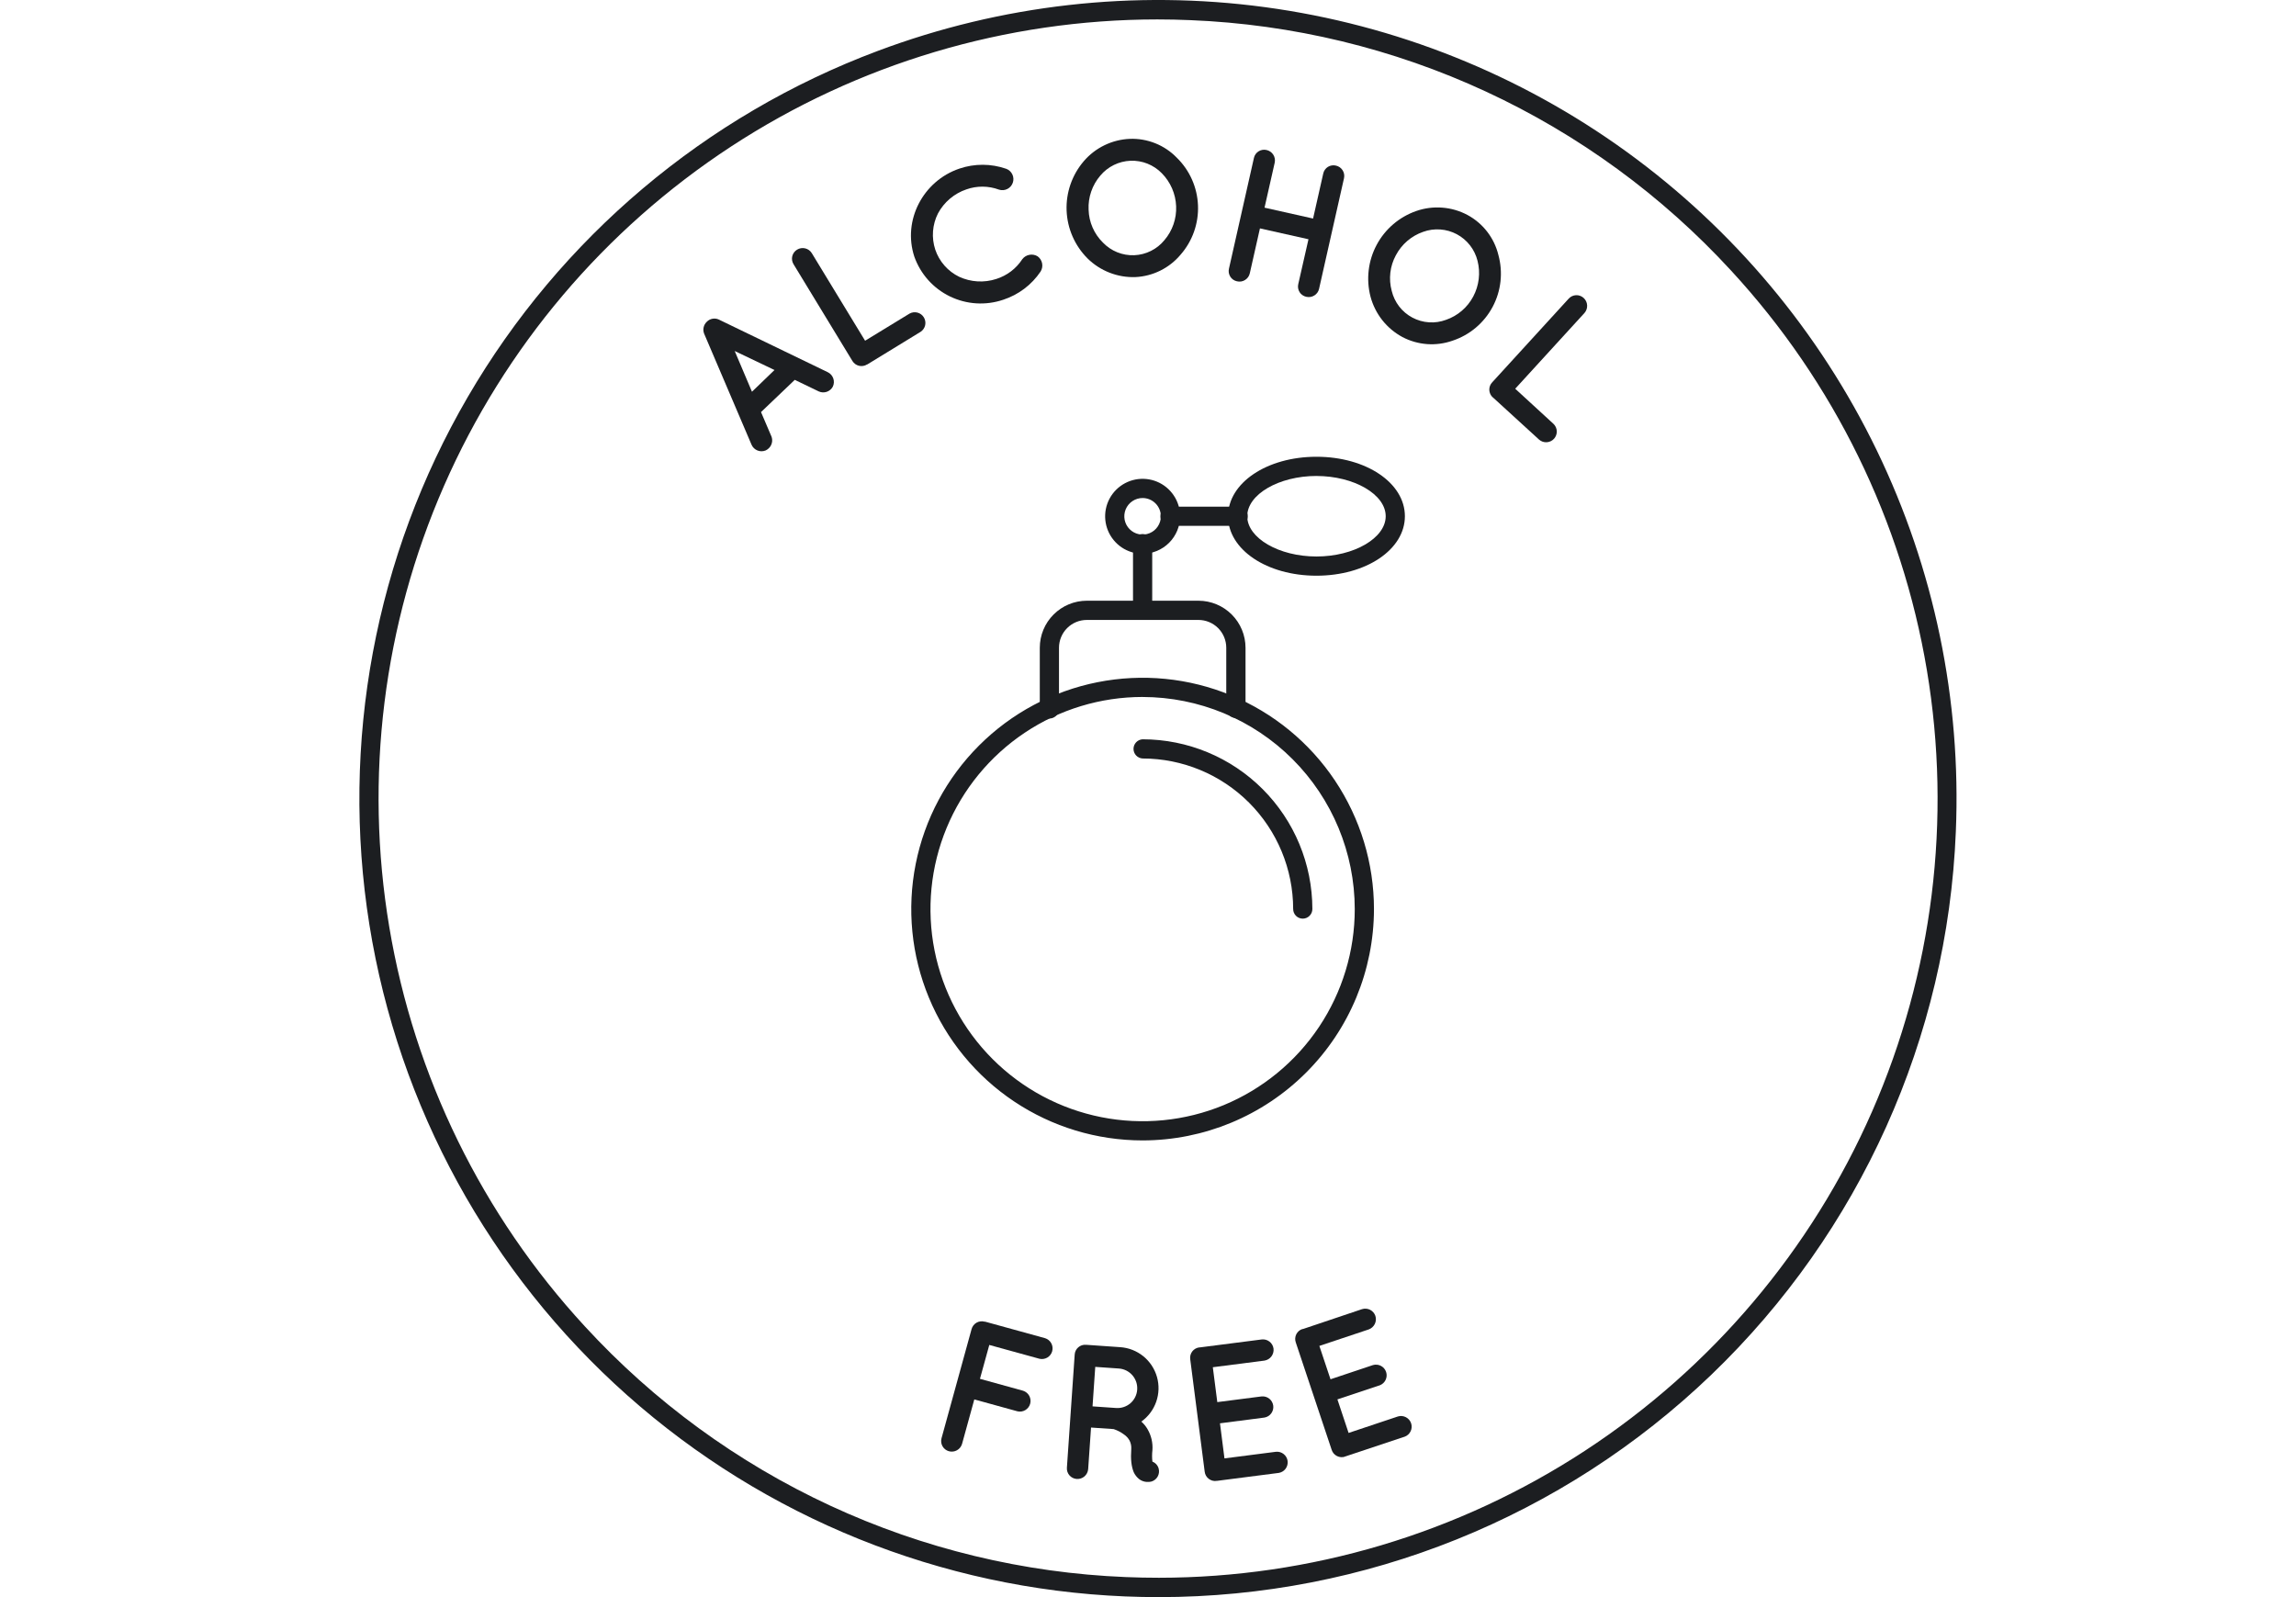 <svg width="115" height="80" viewBox="0 0 115 80" fill="none" xmlns="http://www.w3.org/2000/svg">
<path d="M57.23 57.124C54.938 57.124 52.698 56.445 50.792 55.171C48.887 53.898 47.402 52.088 46.525 49.971C45.648 47.854 45.418 45.524 45.865 43.276C46.312 41.028 47.416 38.964 49.037 37.343C50.657 35.723 52.722 34.619 54.97 34.172C57.217 33.725 59.547 33.954 61.664 34.831C63.782 35.708 65.592 37.194 66.865 39.099C68.138 41.005 68.818 43.245 68.818 45.537C68.814 48.609 67.592 51.554 65.42 53.726C63.248 55.899 60.302 57.121 57.23 57.124ZM57.23 34.911C55.129 34.911 53.074 35.534 51.327 36.702C49.58 37.869 48.218 39.529 47.413 41.47C46.609 43.412 46.399 45.548 46.809 47.61C47.219 49.671 48.231 51.564 49.717 53.05C51.203 54.536 53.096 55.548 55.157 55.958C57.218 56.368 59.355 56.158 61.297 55.354C63.238 54.549 64.898 53.187 66.065 51.44C67.233 49.693 67.856 47.638 67.856 45.537C67.853 42.72 66.732 40.019 64.74 38.027C62.748 36.035 60.047 34.915 57.23 34.912V34.911Z" fill="#1C1E21"/>
<path d="M65.252 46.015C65.124 46.015 65.002 45.964 64.912 45.874C64.821 45.784 64.771 45.661 64.771 45.533C64.769 43.534 63.973 41.618 62.56 40.204C61.146 38.79 59.23 37.995 57.23 37.993C57.107 37.986 56.991 37.933 56.906 37.843C56.822 37.754 56.774 37.635 56.774 37.512C56.774 37.389 56.822 37.27 56.906 37.181C56.991 37.091 57.107 37.038 57.23 37.031C59.484 37.034 61.645 37.93 63.239 39.524C64.833 41.118 65.73 43.279 65.733 45.533C65.733 45.661 65.682 45.783 65.592 45.873C65.502 45.964 65.38 46.015 65.252 46.015Z" fill="#1C1E21"/>
<path d="M61.902 35.965C61.774 35.965 61.651 35.914 61.561 35.824C61.471 35.734 61.42 35.611 61.42 35.484V32.446C61.42 32.077 61.273 31.723 61.012 31.461C60.751 31.2 60.396 31.053 60.027 31.053H54.435C54.065 31.053 53.711 31.2 53.45 31.461C53.189 31.723 53.042 32.077 53.042 32.446V35.484C53.045 35.549 53.035 35.614 53.013 35.676C52.99 35.737 52.955 35.793 52.91 35.841C52.865 35.888 52.811 35.926 52.751 35.952C52.691 35.977 52.626 35.991 52.561 35.991C52.495 35.991 52.431 35.977 52.371 35.952C52.31 35.926 52.256 35.888 52.211 35.841C52.166 35.793 52.132 35.737 52.109 35.676C52.086 35.614 52.076 35.549 52.08 35.484V32.446C52.081 31.821 52.329 31.222 52.771 30.781C53.212 30.339 53.811 30.091 54.436 30.09H60.028C60.653 30.091 61.252 30.339 61.694 30.781C62.135 31.222 62.384 31.821 62.385 32.446V35.484C62.385 35.547 62.372 35.61 62.348 35.668C62.324 35.727 62.288 35.78 62.243 35.825C62.198 35.869 62.145 35.905 62.086 35.929C62.028 35.953 61.965 35.965 61.902 35.965Z" fill="#1C1E21"/>
<path d="M57.23 30.858C57.103 30.858 56.98 30.807 56.89 30.717C56.8 30.627 56.749 30.504 56.749 30.376V27.257C56.745 27.192 56.755 27.127 56.778 27.065C56.8 27.004 56.835 26.948 56.88 26.9C56.925 26.853 56.979 26.815 57.039 26.789C57.099 26.763 57.164 26.75 57.23 26.75C57.295 26.75 57.36 26.763 57.42 26.789C57.48 26.815 57.534 26.853 57.579 26.9C57.624 26.948 57.659 27.004 57.681 27.065C57.704 27.127 57.714 27.192 57.711 27.257V30.376C57.711 30.504 57.66 30.626 57.57 30.716C57.48 30.807 57.358 30.858 57.23 30.858Z" fill="#1C1E21"/>
<path d="M57.23 27.739C56.859 27.739 56.496 27.629 56.187 27.423C55.879 27.216 55.638 26.923 55.496 26.58C55.354 26.237 55.317 25.86 55.389 25.495C55.462 25.131 55.64 24.797 55.903 24.534C56.165 24.272 56.5 24.093 56.864 24.02C57.228 23.948 57.606 23.985 57.949 24.127C58.292 24.269 58.585 24.51 58.791 24.819C58.998 25.127 59.108 25.49 59.108 25.862C59.107 26.359 58.909 26.836 58.557 27.188C58.205 27.54 57.728 27.738 57.23 27.739ZM57.23 24.946C57.049 24.946 56.872 24.999 56.721 25.1C56.57 25.201 56.453 25.344 56.383 25.511C56.314 25.679 56.296 25.863 56.331 26.041C56.367 26.219 56.454 26.382 56.583 26.51C56.711 26.638 56.874 26.725 57.052 26.76C57.23 26.795 57.414 26.776 57.582 26.706C57.749 26.637 57.892 26.519 57.992 26.367C58.092 26.216 58.145 26.039 58.145 25.858C58.143 25.616 58.046 25.384 57.875 25.214C57.704 25.043 57.472 24.947 57.23 24.946Z" fill="#1C1E21"/>
<path d="M65.938 28.837C63.454 28.837 61.509 27.529 61.509 25.858C61.509 24.188 63.454 22.879 65.938 22.879C68.422 22.879 70.367 24.188 70.367 25.858C70.367 27.529 68.422 28.837 65.938 28.837ZM65.938 23.841C64.058 23.841 62.47 24.764 62.47 25.858C62.47 26.952 64.058 27.875 65.938 27.875C67.818 27.875 69.406 26.952 69.406 25.858C69.406 24.764 67.818 23.842 65.938 23.842V23.841Z" fill="#1C1E21"/>
<path d="M61.989 26.341H58.627C58.562 26.345 58.497 26.335 58.435 26.312C58.374 26.29 58.318 26.255 58.27 26.21C58.223 26.165 58.185 26.111 58.159 26.051C58.133 25.991 58.12 25.926 58.12 25.86C58.12 25.795 58.133 25.73 58.159 25.67C58.185 25.61 58.223 25.556 58.27 25.511C58.318 25.466 58.374 25.431 58.435 25.409C58.497 25.386 58.562 25.376 58.627 25.38H61.99C62.055 25.376 62.121 25.386 62.182 25.409C62.243 25.431 62.3 25.466 62.347 25.511C62.394 25.556 62.432 25.61 62.458 25.67C62.484 25.73 62.497 25.795 62.497 25.86C62.497 25.926 62.484 25.991 62.458 26.051C62.432 26.111 62.394 26.165 62.347 26.21C62.3 26.255 62.243 26.29 62.182 26.312C62.121 26.335 62.055 26.345 61.99 26.341H61.989Z" fill="#1C1E21"/>
<path d="M58.048 80C57.484 80 56.918 79.988 56.352 79.965C47.129 79.585 38.322 76.028 31.423 69.896C24.524 63.763 19.959 55.434 18.502 46.319C17.044 37.205 18.784 27.867 23.427 19.889C28.069 11.911 35.328 5.785 43.972 2.548C50.154 0.229 56.814 -0.524 63.357 0.358C69.9 1.24 76.123 3.729 81.471 7.602C86.817 11.475 91.122 16.612 94 22.554C96.877 28.497 98.239 35.059 97.962 41.656L97.482 41.635L97.962 41.656C97.546 51.964 93.159 61.711 85.719 68.858C78.28 76.005 68.364 79.998 58.048 80ZM57.964 0.973C50.383 0.976 42.968 3.187 36.623 7.336C30.279 11.485 25.281 17.392 22.239 24.336C19.198 31.28 18.245 38.959 19.498 46.435C20.75 53.911 24.153 60.861 29.291 66.435C32.758 70.21 36.937 73.264 41.588 75.42C46.239 77.576 51.27 78.791 56.392 78.996C56.946 79.019 57.497 79.03 58.048 79.03C65.628 79.027 73.043 76.816 79.387 72.667C85.731 68.518 90.729 62.611 93.77 55.668C96.812 48.724 97.764 41.045 96.512 33.569C95.26 26.093 91.858 19.144 86.72 13.57C83.253 9.794 79.074 6.74 74.423 4.585C69.772 2.429 64.741 1.214 59.619 1.009C59.066 0.985 58.514 0.973 57.964 0.973Z" fill="#1C1E21"/>
<path d="M39.808 19.027L38.117 20.641L38.641 21.866C38.679 21.966 38.687 22.076 38.662 22.181C38.638 22.286 38.583 22.381 38.505 22.455C38.46 22.498 38.409 22.534 38.353 22.561C38.221 22.616 38.073 22.618 37.941 22.565C37.808 22.512 37.702 22.41 37.644 22.279L35.267 16.711C35.228 16.61 35.219 16.499 35.244 16.392C35.268 16.286 35.324 16.19 35.403 16.116C35.48 16.037 35.579 15.985 35.687 15.966C35.794 15.946 35.905 15.96 36.005 16.007L41.465 18.646C41.593 18.709 41.69 18.82 41.737 18.955C41.784 19.09 41.775 19.238 41.714 19.367C41.649 19.488 41.541 19.58 41.412 19.625C41.282 19.67 41.14 19.664 41.015 19.609L39.808 19.027ZM38.792 18.534L36.799 17.582L37.664 19.622L38.792 18.534Z" fill="#1C1E21"/>
<path d="M42.697 18.085L39.746 13.234C39.709 13.174 39.685 13.108 39.674 13.04C39.663 12.971 39.666 12.9 39.682 12.833C39.699 12.765 39.729 12.701 39.77 12.645C39.811 12.589 39.863 12.542 39.922 12.506C40.043 12.431 40.188 12.408 40.326 12.44C40.464 12.472 40.583 12.557 40.658 12.677L43.33 17.067L45.558 15.707C45.679 15.64 45.821 15.623 45.954 15.658C46.087 15.694 46.202 15.779 46.273 15.897C46.345 16.015 46.368 16.156 46.339 16.29C46.309 16.425 46.228 16.543 46.113 16.619L43.453 18.247L43.436 18.256H43.428C43.369 18.293 43.303 18.318 43.234 18.329C43.165 18.341 43.095 18.339 43.027 18.323C42.959 18.307 42.895 18.277 42.838 18.237C42.782 18.196 42.734 18.144 42.697 18.085Z" fill="#1C1E21"/>
<path d="M45.795 12.852C45.202 11.04 46.228 9.066 48.052 8.446C48.813 8.187 49.639 8.19 50.399 8.455C50.534 8.505 50.645 8.607 50.706 8.737C50.768 8.868 50.776 9.018 50.728 9.154C50.681 9.29 50.582 9.403 50.453 9.467C50.324 9.532 50.174 9.543 50.037 9.499C49.511 9.304 48.933 9.299 48.404 9.486C47.794 9.693 47.285 10.124 46.98 10.692C46.697 11.253 46.648 11.905 46.844 12.502C46.943 12.797 47.1 13.069 47.305 13.303C47.51 13.536 47.76 13.727 48.04 13.863C48.624 14.133 49.29 14.173 49.902 13.973C50.439 13.804 50.9 13.453 51.205 12.981C51.293 12.867 51.419 12.79 51.56 12.764C51.701 12.737 51.847 12.764 51.97 12.838C52.087 12.922 52.167 13.047 52.196 13.188C52.224 13.33 52.198 13.476 52.122 13.599C51.674 14.266 51.015 14.764 50.25 15.014C49.373 15.312 48.413 15.253 47.579 14.848C46.744 14.444 46.104 13.726 45.795 12.852Z" fill="#1C1E21"/>
<path d="M58.937 7.894C59.587 8.526 59.968 9.383 60.004 10.289C60.04 11.194 59.727 12.079 59.129 12.76C58.85 13.092 58.505 13.363 58.117 13.555C57.728 13.748 57.304 13.858 56.871 13.879C56.428 13.895 55.987 13.82 55.575 13.659C55.162 13.498 54.786 13.255 54.471 12.944C53.833 12.305 53.459 11.45 53.423 10.548C53.388 9.646 53.694 8.764 54.28 8.078C54.567 7.741 54.921 7.468 55.319 7.275C55.717 7.082 56.15 6.973 56.592 6.955C57.027 6.939 57.46 7.015 57.864 7.176C58.268 7.338 58.634 7.582 58.937 7.894ZM58.909 10.332C58.885 9.709 58.628 9.118 58.189 8.675C57.986 8.467 57.742 8.305 57.472 8.197C57.203 8.09 56.914 8.041 56.624 8.052C56.334 8.064 56.05 8.136 55.789 8.264C55.529 8.392 55.298 8.573 55.112 8.796C54.706 9.27 54.495 9.881 54.525 10.504C54.542 11.126 54.8 11.716 55.244 12.152C55.446 12.362 55.689 12.527 55.959 12.636C56.229 12.745 56.519 12.795 56.81 12.784C57.101 12.772 57.386 12.699 57.646 12.569C57.907 12.44 58.137 12.256 58.321 12.031C58.725 11.56 58.935 10.953 58.909 10.333V10.332Z" fill="#1C1E21"/>
<path d="M61.556 13.454L62.805 7.914C62.819 7.846 62.847 7.781 62.887 7.724C62.927 7.667 62.978 7.618 63.037 7.581C63.096 7.544 63.162 7.518 63.23 7.507C63.299 7.496 63.37 7.498 63.438 7.514C63.506 7.529 63.571 7.557 63.629 7.597C63.687 7.637 63.736 7.688 63.774 7.747C63.812 7.806 63.838 7.872 63.85 7.941C63.863 8.01 63.861 8.081 63.846 8.15L63.337 10.402L65.768 10.947L66.277 8.694C66.291 8.626 66.319 8.561 66.359 8.504C66.399 8.446 66.45 8.398 66.508 8.36C66.567 8.323 66.633 8.298 66.702 8.287C66.771 8.275 66.841 8.278 66.909 8.294C66.978 8.308 67.043 8.336 67.101 8.376C67.159 8.416 67.208 8.467 67.246 8.526C67.284 8.585 67.31 8.651 67.322 8.72C67.334 8.79 67.333 8.861 67.317 8.929L66.068 14.468C66.053 14.537 66.024 14.602 65.983 14.659C65.942 14.716 65.89 14.764 65.83 14.801C65.771 14.838 65.704 14.863 65.635 14.874C65.566 14.885 65.495 14.882 65.426 14.866C65.358 14.851 65.293 14.823 65.236 14.783C65.179 14.744 65.13 14.693 65.093 14.634C65.056 14.575 65.031 14.509 65.019 14.44C65.008 14.371 65.01 14.301 65.026 14.233L65.538 11.984L63.107 11.44L62.598 13.693C62.583 13.761 62.553 13.826 62.513 13.883C62.472 13.94 62.42 13.989 62.36 14.026C62.3 14.063 62.234 14.088 62.165 14.099C62.095 14.11 62.024 14.107 61.956 14.09C61.887 14.076 61.822 14.048 61.765 14.008C61.707 13.968 61.658 13.916 61.621 13.857C61.584 13.797 61.559 13.731 61.547 13.662C61.536 13.593 61.539 13.522 61.556 13.454Z" fill="#1C1E21"/>
<path d="M75.049 12.768C75.29 13.642 75.187 14.575 74.76 15.374C74.333 16.174 73.616 16.779 72.756 17.064C72.347 17.209 71.912 17.267 71.48 17.236C71.047 17.204 70.626 17.084 70.242 16.882C69.853 16.672 69.51 16.385 69.236 16.038C68.961 15.69 68.761 15.291 68.646 14.864C68.418 13.99 68.527 13.063 68.952 12.267C69.377 11.47 70.087 10.864 70.94 10.568C71.358 10.422 71.802 10.366 72.244 10.401C72.685 10.435 73.115 10.561 73.505 10.77C73.888 10.977 74.223 11.262 74.489 11.606C74.755 11.95 74.946 12.346 75.049 12.768ZM73.788 14.857C74.082 14.307 74.16 13.666 74.005 13.062C73.934 12.78 73.806 12.516 73.627 12.287C73.448 12.058 73.223 11.869 72.967 11.732C72.71 11.596 72.428 11.514 72.138 11.494C71.848 11.473 71.557 11.513 71.284 11.612C70.693 11.816 70.203 12.237 69.913 12.79C69.618 13.335 69.544 13.972 69.707 14.57C69.775 14.853 69.902 15.119 70.08 15.35C70.258 15.581 70.484 15.771 70.741 15.908C70.998 16.045 71.281 16.126 71.572 16.145C71.863 16.165 72.155 16.122 72.428 16.02C73.012 15.818 73.498 15.402 73.788 14.857Z" fill="#1C1E21"/>
<path d="M74.741 19.15L78.572 14.958C78.618 14.907 78.675 14.865 78.738 14.835C78.801 14.806 78.869 14.789 78.939 14.786C79.008 14.783 79.078 14.793 79.143 14.817C79.208 14.841 79.268 14.877 79.32 14.924C79.424 15.019 79.488 15.152 79.495 15.293C79.503 15.434 79.454 15.572 79.361 15.678L75.893 19.472L77.812 21.234C77.912 21.331 77.971 21.462 77.975 21.602C77.979 21.741 77.929 21.876 77.835 21.979C77.742 22.081 77.611 22.143 77.472 22.152C77.333 22.16 77.197 22.114 77.091 22.023L74.79 19.92L74.776 19.906H74.769C74.717 19.859 74.674 19.802 74.645 19.738C74.615 19.674 74.598 19.604 74.595 19.534C74.593 19.463 74.604 19.393 74.629 19.327C74.654 19.261 74.692 19.201 74.741 19.15Z" fill="#1C1E21"/>
<path d="M47.157 72.047L48.664 66.573C48.682 66.506 48.714 66.443 48.756 66.388C48.799 66.333 48.852 66.287 48.912 66.253C48.973 66.218 49.039 66.196 49.108 66.188C49.177 66.179 49.247 66.184 49.314 66.203H49.324H49.343L52.349 67.031C52.481 67.073 52.591 67.165 52.656 67.286C52.722 67.407 52.738 67.549 52.701 67.683C52.664 67.816 52.578 67.929 52.459 68C52.341 68.07 52.199 68.092 52.065 68.061L49.551 67.369L49.083 69.066L51.246 69.663C51.377 69.706 51.487 69.797 51.553 69.918C51.618 70.04 51.635 70.182 51.598 70.315C51.561 70.448 51.474 70.561 51.356 70.632C51.237 70.703 51.096 70.724 50.962 70.693L48.8 70.097L48.187 72.324C48.147 72.46 48.056 72.575 47.932 72.644C47.809 72.713 47.663 72.73 47.527 72.692C47.393 72.655 47.278 72.566 47.209 72.445C47.14 72.325 47.121 72.181 47.157 72.047Z" fill="#1C1E21"/>
<path d="M58.035 73.567C58.053 73.635 58.057 73.705 58.047 73.775C58.038 73.844 58.014 73.91 57.979 73.971C57.944 74.031 57.896 74.084 57.84 74.126C57.785 74.168 57.721 74.198 57.653 74.216C57.583 74.23 57.511 74.234 57.44 74.23H57.43C57.297 74.22 57.17 74.173 57.063 74.094C56.943 74 56.847 73.878 56.784 73.74C56.668 73.451 56.625 73.102 56.662 72.574C56.671 72.429 56.641 72.284 56.575 72.154C56.508 72.035 56.415 71.933 56.302 71.856C56.144 71.737 55.968 71.646 55.78 71.584L54.647 71.506L54.503 73.59C54.491 73.731 54.424 73.862 54.317 73.954C54.209 74.046 54.07 74.092 53.929 74.081C53.859 74.077 53.791 74.058 53.729 74.027C53.667 73.996 53.611 73.954 53.566 73.901C53.52 73.849 53.485 73.788 53.463 73.722C53.441 73.656 53.432 73.586 53.438 73.517L53.828 67.852C53.832 67.783 53.85 67.715 53.88 67.652C53.911 67.589 53.954 67.533 54.007 67.488C54.059 67.442 54.12 67.407 54.187 67.385C54.253 67.364 54.323 67.355 54.392 67.361H54.402L56.111 67.48C56.534 67.509 56.937 67.668 57.267 67.935C57.596 68.202 57.834 68.565 57.95 68.973C58.065 69.381 58.052 69.815 57.911 70.215C57.771 70.615 57.51 70.962 57.165 71.208C57.289 71.316 57.394 71.444 57.476 71.586C57.664 71.906 57.749 72.275 57.721 72.645C57.699 72.834 57.699 73.025 57.721 73.213C57.798 73.243 57.867 73.291 57.921 73.352C57.976 73.414 58.015 73.487 58.035 73.567ZM56.958 69.615C56.968 69.485 56.953 69.353 56.912 69.229C56.871 69.105 56.806 68.99 56.721 68.89C56.635 68.791 56.531 68.71 56.414 68.651C56.297 68.593 56.169 68.558 56.038 68.549L54.858 68.467L54.722 70.445L55.903 70.527C56.163 70.545 56.421 70.46 56.619 70.289C56.817 70.118 56.939 69.876 56.958 69.615Z" fill="#1C1E21"/>
<path d="M60.339 73.716L59.615 68.084C59.605 68.015 59.609 67.945 59.627 67.877C59.645 67.809 59.676 67.746 59.718 67.691C59.761 67.636 59.814 67.589 59.875 67.555C59.936 67.521 60.003 67.499 60.072 67.491H60.082H60.101L63.194 67.094C63.333 67.077 63.473 67.115 63.584 67.201C63.695 67.287 63.768 67.412 63.787 67.551C63.804 67.691 63.766 67.832 63.681 67.944C63.596 68.056 63.471 68.132 63.331 68.153L60.747 68.485L60.971 70.232L63.196 69.946C63.333 69.934 63.47 69.976 63.578 70.062C63.685 70.149 63.755 70.274 63.773 70.411C63.791 70.548 63.754 70.686 63.672 70.797C63.59 70.908 63.468 70.983 63.331 71.006L61.105 71.294L61.33 73.051L63.915 72.719C64.053 72.707 64.19 72.748 64.297 72.835C64.405 72.921 64.475 73.046 64.493 73.183C64.51 73.32 64.474 73.459 64.392 73.57C64.309 73.681 64.187 73.755 64.051 73.778L60.958 74.176C60.939 74.176 60.937 74.169 60.937 74.169L60.929 74.18C60.86 74.188 60.789 74.183 60.722 74.165C60.655 74.146 60.592 74.114 60.537 74.071C60.482 74.028 60.436 73.974 60.402 73.913C60.368 73.852 60.347 73.785 60.339 73.716Z" fill="#1C1E21"/>
<path d="M66.7 72.624L64.901 67.239C64.878 67.173 64.869 67.103 64.873 67.034C64.878 66.964 64.896 66.896 64.927 66.834C64.959 66.771 65.002 66.716 65.055 66.67C65.108 66.625 65.169 66.591 65.236 66.57H65.245H65.263L68.219 65.576C68.352 65.534 68.497 65.545 68.622 65.607C68.747 65.67 68.843 65.779 68.888 65.911C68.932 66.045 68.922 66.192 68.86 66.318C68.798 66.445 68.689 66.543 68.556 66.591L66.083 67.417L66.641 69.088L68.767 68.377C68.9 68.338 69.043 68.352 69.166 68.416C69.289 68.48 69.382 68.589 69.426 68.721C69.47 68.852 69.461 68.995 69.401 69.12C69.342 69.245 69.236 69.342 69.106 69.391L66.987 70.096L67.547 71.776L70.02 70.95C70.153 70.911 70.296 70.924 70.419 70.989C70.542 71.053 70.635 71.162 70.679 71.293C70.723 71.424 70.714 71.568 70.654 71.693C70.594 71.818 70.489 71.915 70.359 71.963L67.395 72.95C67.377 72.95 67.373 72.95 67.373 72.95V72.962C67.307 72.985 67.236 72.994 67.166 72.989C67.097 72.984 67.028 72.966 66.966 72.934C66.903 72.903 66.847 72.859 66.801 72.806C66.756 72.753 66.721 72.691 66.7 72.624Z" fill="#1C1E21"/>
</svg>
